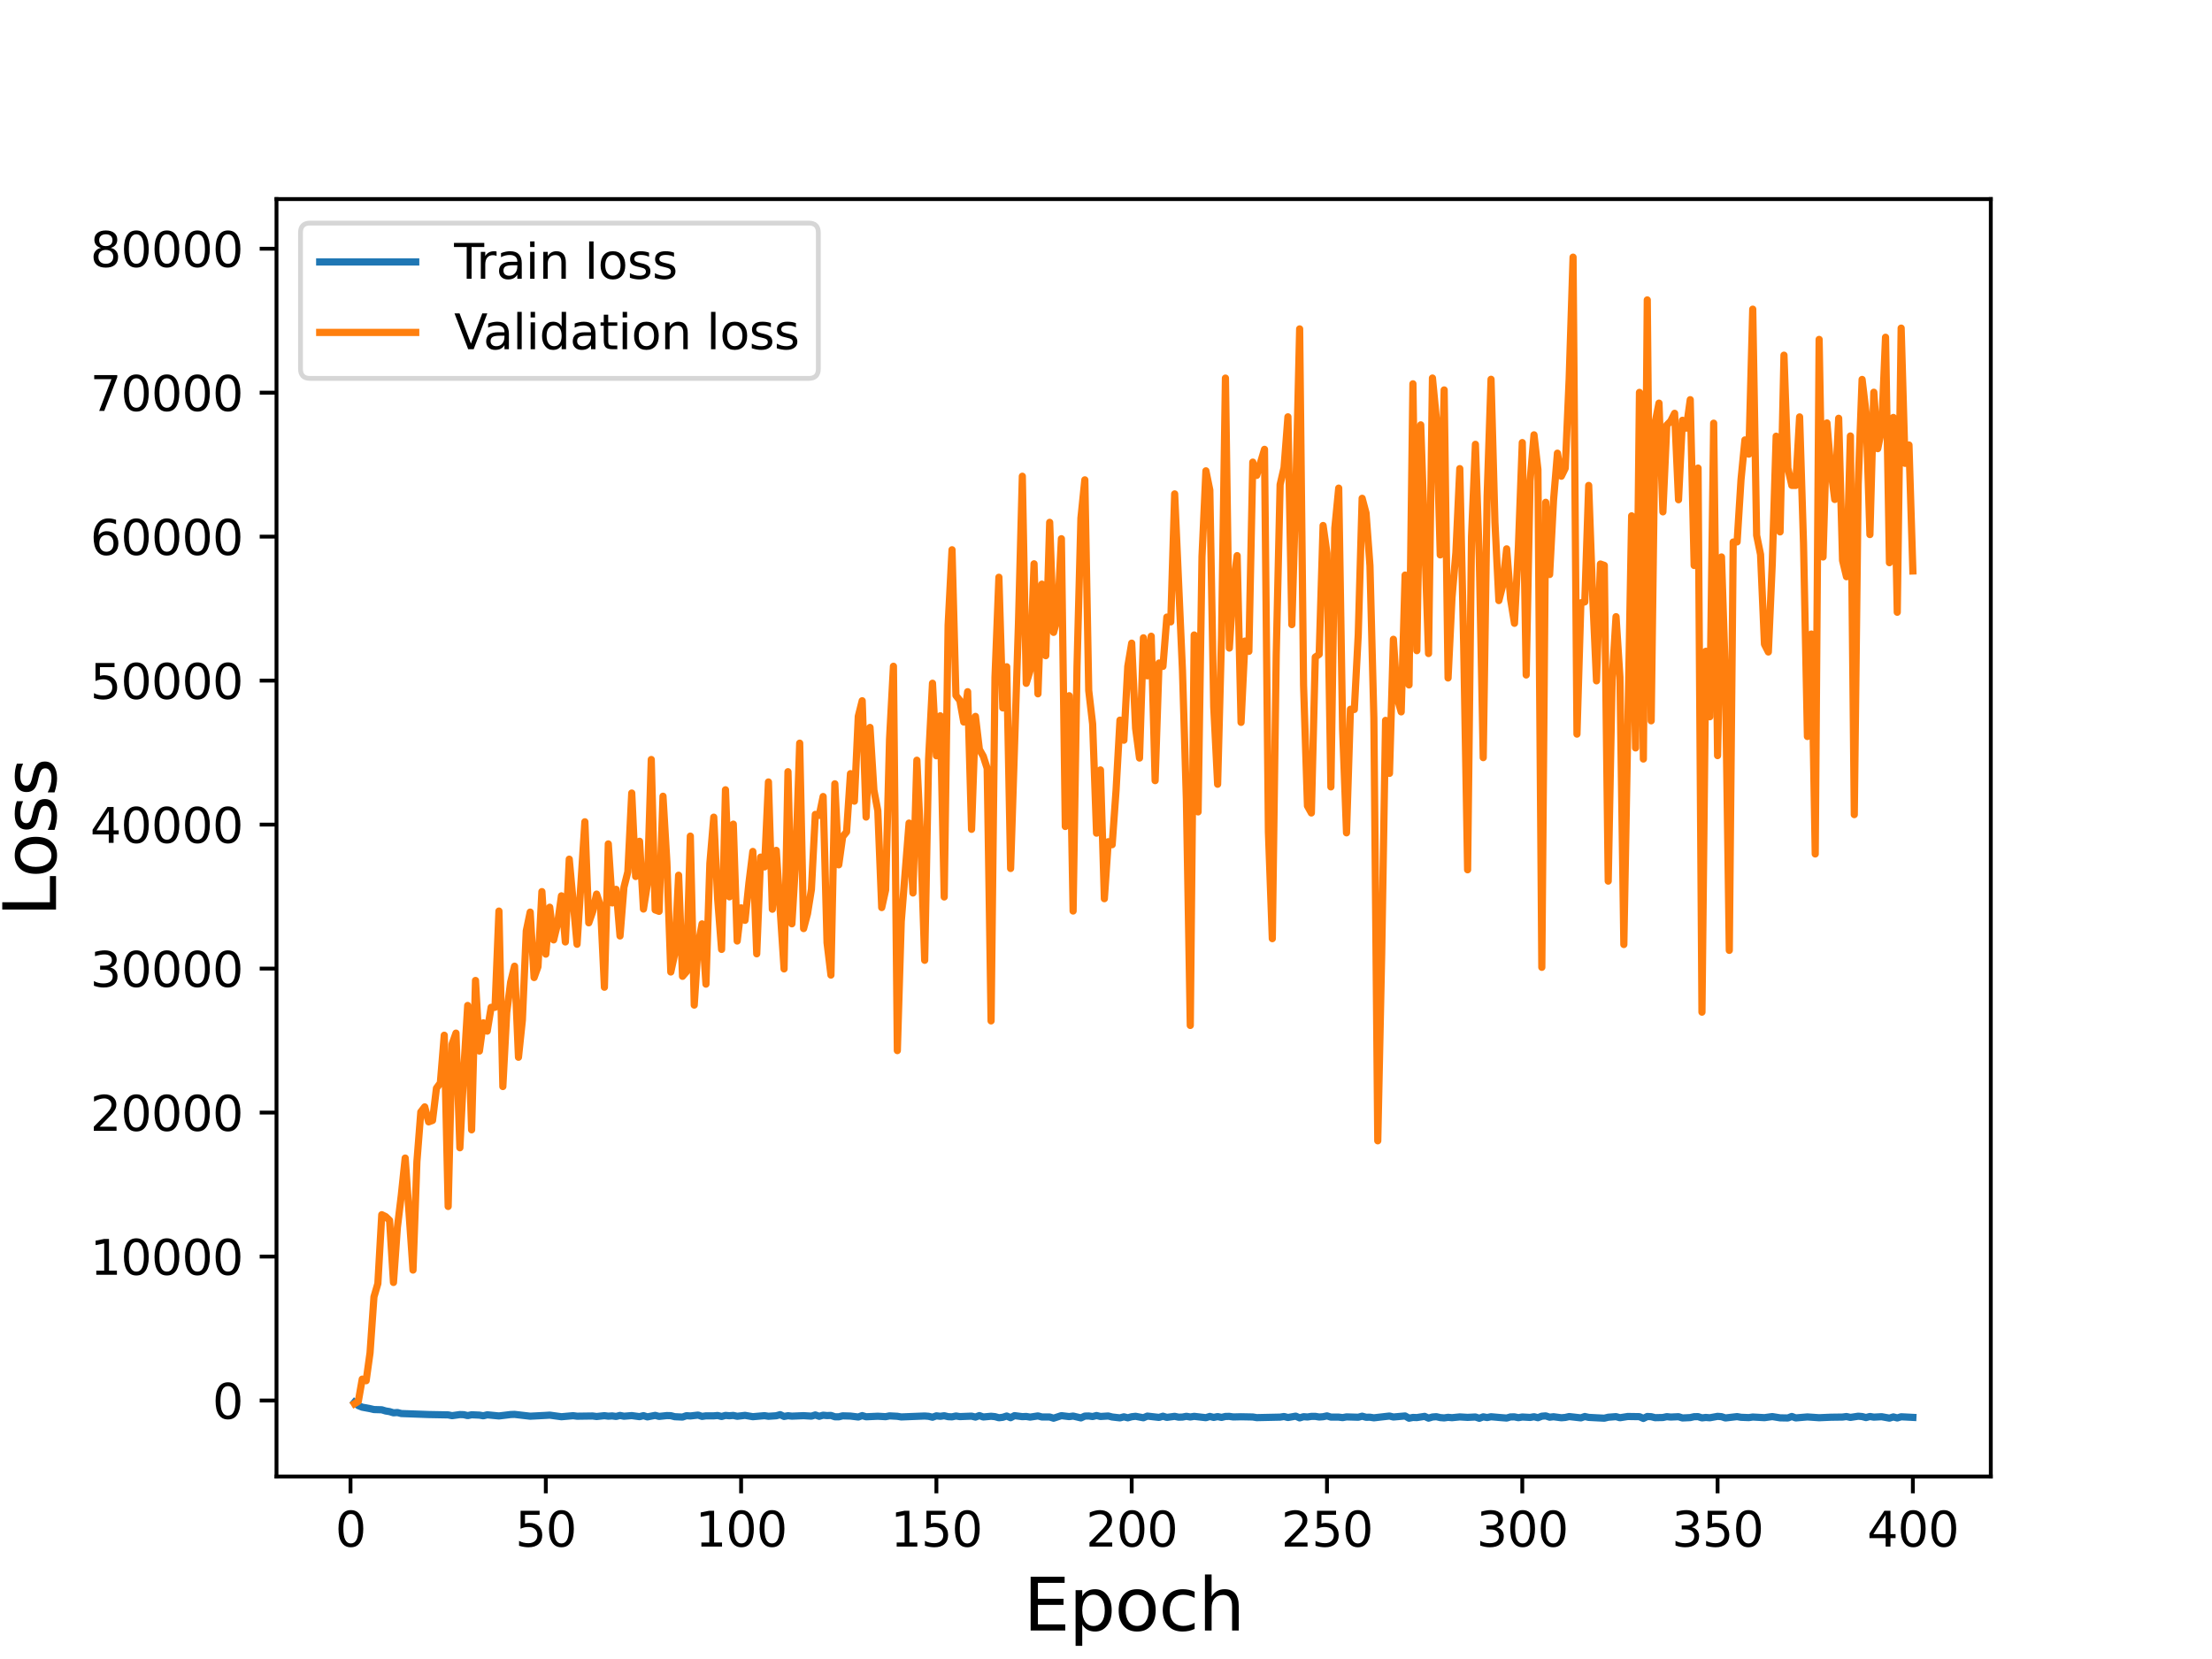 <?xml version="1.0" encoding="utf-8" standalone="no"?>
<!DOCTYPE svg PUBLIC "-//W3C//DTD SVG 1.1//EN"
  "http://www.w3.org/Graphics/SVG/1.1/DTD/svg11.dtd">
<svg height="345.6pt" version="1.1" viewBox="0 0 460.8 345.6" width="460.8pt" xmlns="http://www.w3.org/2000/svg" xmlns:xlink="http://www.w3.org/1999/xlink">
 <defs>
  <style type="text/css">*{stroke-linecap:butt;stroke-linejoin:round;}</style>
 </defs>
 <g id="figure_1">
  <g id="patch_1">
   <path d="M 0 345.6 
L 460.8 345.6 
L 460.8 0 
L 0 0 
z
" style="fill:#ffffff;"/>
  </g>
  <g id="axes_1">
   <g id="patch_2">
    <path d="M 57.6 307.584 
L 414.72 307.584 
L 414.72 41.472 
L 57.6 41.472 
z
" style="fill:#ffffff;"/>
   </g>
   <g id="matplotlib.axis_1">
    <g id="xtick_1">
     <g id="line2d_1">
      <defs>
       <path d="M 0 0 
L 0 3.5 
" id="m6255271416" style="stroke:#000000;stroke-width:0.8;"/>
      </defs>
      <g>
       <use style="stroke:#000000;stroke-width:0.8;" x="73.019" xlink:href="#m6255271416" y="307.584"/>
      </g>
     </g>
     <g id="text_1">
      <!-- 0 -->
      <g transform="translate(69.838 322.182)scale(0.1 -0.1)">
       <defs>
        <path d="M 2034 4250 
Q 1547 4250 1301 3770 
Q 1056 3291 1056 2328 
Q 1056 1369 1301 889 
Q 1547 409 2034 409 
Q 2525 409 2770 889 
Q 3016 1369 3016 2328 
Q 3016 3291 2770 3770 
Q 2525 4250 2034 4250 
z
M 2034 4750 
Q 2819 4750 3233 4129 
Q 3647 3509 3647 2328 
Q 3647 1150 3233 529 
Q 2819 -91 2034 -91 
Q 1250 -91 836 529 
Q 422 1150 422 2328 
Q 422 3509 836 4129 
Q 1250 4750 2034 4750 
z
" id="DejaVuSans-30" transform="scale(0.016)"/>
       </defs>
       <use xlink:href="#DejaVuSans-30"/>
      </g>
     </g>
    </g>
    <g id="xtick_2">
     <g id="line2d_2">
      <g>
       <use style="stroke:#000000;stroke-width:0.8;" x="113.703" xlink:href="#m6255271416" y="307.584"/>
      </g>
     </g>
     <g id="text_2">
      <!-- 50 -->
      <g transform="translate(107.34 322.182)scale(0.1 -0.1)">
       <defs>
        <path d="M 691 4666 
L 3169 4666 
L 3169 4134 
L 1269 4134 
L 1269 2991 
Q 1406 3038 1543 3061 
Q 1681 3084 1819 3084 
Q 2600 3084 3056 2656 
Q 3513 2228 3513 1497 
Q 3513 744 3044 326 
Q 2575 -91 1722 -91 
Q 1428 -91 1123 -41 
Q 819 9 494 109 
L 494 744 
Q 775 591 1075 516 
Q 1375 441 1709 441 
Q 2250 441 2565 725 
Q 2881 1009 2881 1497 
Q 2881 1984 2565 2268 
Q 2250 2553 1709 2553 
Q 1456 2553 1204 2497 
Q 953 2441 691 2322 
L 691 4666 
z
" id="DejaVuSans-35" transform="scale(0.016)"/>
       </defs>
       <use xlink:href="#DejaVuSans-35"/>
       <use x="63.623" xlink:href="#DejaVuSans-30"/>
      </g>
     </g>
    </g>
    <g id="xtick_3">
     <g id="line2d_3">
      <g>
       <use style="stroke:#000000;stroke-width:0.8;" x="154.386" xlink:href="#m6255271416" y="307.584"/>
      </g>
     </g>
     <g id="text_3">
      <!-- 100 -->
      <g transform="translate(144.842 322.182)scale(0.1 -0.1)">
       <defs>
        <path d="M 794 531 
L 1825 531 
L 1825 4091 
L 703 3866 
L 703 4441 
L 1819 4666 
L 2450 4666 
L 2450 531 
L 3481 531 
L 3481 0 
L 794 0 
L 794 531 
z
" id="DejaVuSans-31" transform="scale(0.016)"/>
       </defs>
       <use xlink:href="#DejaVuSans-31"/>
       <use x="63.623" xlink:href="#DejaVuSans-30"/>
       <use x="127.246" xlink:href="#DejaVuSans-30"/>
      </g>
     </g>
    </g>
    <g id="xtick_4">
     <g id="line2d_4">
      <g>
       <use style="stroke:#000000;stroke-width:0.8;" x="195.07" xlink:href="#m6255271416" y="307.584"/>
      </g>
     </g>
     <g id="text_4">
      <!-- 150 -->
      <g transform="translate(185.526 322.182)scale(0.1 -0.1)">
       <use xlink:href="#DejaVuSans-31"/>
       <use x="63.623" xlink:href="#DejaVuSans-35"/>
       <use x="127.246" xlink:href="#DejaVuSans-30"/>
      </g>
     </g>
    </g>
    <g id="xtick_5">
     <g id="line2d_5">
      <g>
       <use style="stroke:#000000;stroke-width:0.8;" x="235.753" xlink:href="#m6255271416" y="307.584"/>
      </g>
     </g>
     <g id="text_5">
      <!-- 200 -->
      <g transform="translate(226.209 322.182)scale(0.1 -0.1)">
       <defs>
        <path d="M 1228 531 
L 3431 531 
L 3431 0 
L 469 0 
L 469 531 
Q 828 903 1448 1529 
Q 2069 2156 2228 2338 
Q 2531 2678 2651 2914 
Q 2772 3150 2772 3378 
Q 2772 3750 2511 3984 
Q 2250 4219 1831 4219 
Q 1534 4219 1204 4116 
Q 875 4013 500 3803 
L 500 4441 
Q 881 4594 1212 4672 
Q 1544 4750 1819 4750 
Q 2544 4750 2975 4387 
Q 3406 4025 3406 3419 
Q 3406 3131 3298 2873 
Q 3191 2616 2906 2266 
Q 2828 2175 2409 1742 
Q 1991 1309 1228 531 
z
" id="DejaVuSans-32" transform="scale(0.016)"/>
       </defs>
       <use xlink:href="#DejaVuSans-32"/>
       <use x="63.623" xlink:href="#DejaVuSans-30"/>
       <use x="127.246" xlink:href="#DejaVuSans-30"/>
      </g>
     </g>
    </g>
    <g id="xtick_6">
     <g id="line2d_6">
      <g>
       <use style="stroke:#000000;stroke-width:0.8;" x="276.437" xlink:href="#m6255271416" y="307.584"/>
      </g>
     </g>
     <g id="text_6">
      <!-- 250 -->
      <g transform="translate(266.893 322.182)scale(0.1 -0.1)">
       <use xlink:href="#DejaVuSans-32"/>
       <use x="63.623" xlink:href="#DejaVuSans-35"/>
       <use x="127.246" xlink:href="#DejaVuSans-30"/>
      </g>
     </g>
    </g>
    <g id="xtick_7">
     <g id="line2d_7">
      <g>
       <use style="stroke:#000000;stroke-width:0.8;" x="317.12" xlink:href="#m6255271416" y="307.584"/>
      </g>
     </g>
     <g id="text_7">
      <!-- 300 -->
      <g transform="translate(307.576 322.182)scale(0.1 -0.1)">
       <defs>
        <path d="M 2597 2516 
Q 3050 2419 3304 2112 
Q 3559 1806 3559 1356 
Q 3559 666 3084 287 
Q 2609 -91 1734 -91 
Q 1441 -91 1130 -33 
Q 819 25 488 141 
L 488 750 
Q 750 597 1062 519 
Q 1375 441 1716 441 
Q 2309 441 2620 675 
Q 2931 909 2931 1356 
Q 2931 1769 2642 2001 
Q 2353 2234 1838 2234 
L 1294 2234 
L 1294 2753 
L 1863 2753 
Q 2328 2753 2575 2939 
Q 2822 3125 2822 3475 
Q 2822 3834 2567 4026 
Q 2313 4219 1838 4219 
Q 1578 4219 1281 4162 
Q 984 4106 628 3988 
L 628 4550 
Q 988 4650 1302 4700 
Q 1616 4750 1894 4750 
Q 2613 4750 3031 4423 
Q 3450 4097 3450 3541 
Q 3450 3153 3228 2886 
Q 3006 2619 2597 2516 
z
" id="DejaVuSans-33" transform="scale(0.016)"/>
       </defs>
       <use xlink:href="#DejaVuSans-33"/>
       <use x="63.623" xlink:href="#DejaVuSans-30"/>
       <use x="127.246" xlink:href="#DejaVuSans-30"/>
      </g>
     </g>
    </g>
    <g id="xtick_8">
     <g id="line2d_8">
      <g>
       <use style="stroke:#000000;stroke-width:0.8;" x="357.804" xlink:href="#m6255271416" y="307.584"/>
      </g>
     </g>
     <g id="text_8">
      <!-- 350 -->
      <g transform="translate(348.26 322.182)scale(0.1 -0.1)">
       <use xlink:href="#DejaVuSans-33"/>
       <use x="63.623" xlink:href="#DejaVuSans-35"/>
       <use x="127.246" xlink:href="#DejaVuSans-30"/>
      </g>
     </g>
    </g>
    <g id="xtick_9">
     <g id="line2d_9">
      <g>
       <use style="stroke:#000000;stroke-width:0.8;" x="398.487" xlink:href="#m6255271416" y="307.584"/>
      </g>
     </g>
     <g id="text_9">
      <!-- 400 -->
      <g transform="translate(388.944 322.182)scale(0.1 -0.1)">
       <defs>
        <path d="M 2419 4116 
L 825 1625 
L 2419 1625 
L 2419 4116 
z
M 2253 4666 
L 3047 4666 
L 3047 1625 
L 3713 1625 
L 3713 1100 
L 3047 1100 
L 3047 0 
L 2419 0 
L 2419 1100 
L 313 1100 
L 313 1709 
L 2253 4666 
z
" id="DejaVuSans-34" transform="scale(0.016)"/>
       </defs>
       <use xlink:href="#DejaVuSans-34"/>
       <use x="63.623" xlink:href="#DejaVuSans-30"/>
       <use x="127.246" xlink:href="#DejaVuSans-30"/>
      </g>
     </g>
    </g>
    <g id="text_10">
     <!-- Epoch -->
     <g transform="translate(213.194 339.66)scale(0.15 -0.15)">
      <defs>
       <path d="M 628 4666 
L 3578 4666 
L 3578 4134 
L 1259 4134 
L 1259 2753 
L 3481 2753 
L 3481 2222 
L 1259 2222 
L 1259 531 
L 3634 531 
L 3634 0 
L 628 0 
L 628 4666 
z
" id="DejaVuSans-45" transform="scale(0.016)"/>
       <path d="M 1159 525 
L 1159 -1331 
L 581 -1331 
L 581 3500 
L 1159 3500 
L 1159 2969 
Q 1341 3281 1617 3432 
Q 1894 3584 2278 3584 
Q 2916 3584 3314 3078 
Q 3713 2572 3713 1747 
Q 3713 922 3314 415 
Q 2916 -91 2278 -91 
Q 1894 -91 1617 61 
Q 1341 213 1159 525 
z
M 3116 1747 
Q 3116 2381 2855 2742 
Q 2594 3103 2138 3103 
Q 1681 3103 1420 2742 
Q 1159 2381 1159 1747 
Q 1159 1113 1420 752 
Q 1681 391 2138 391 
Q 2594 391 2855 752 
Q 3116 1113 3116 1747 
z
" id="DejaVuSans-70" transform="scale(0.016)"/>
       <path d="M 1959 3097 
Q 1497 3097 1228 2736 
Q 959 2375 959 1747 
Q 959 1119 1226 758 
Q 1494 397 1959 397 
Q 2419 397 2687 759 
Q 2956 1122 2956 1747 
Q 2956 2369 2687 2733 
Q 2419 3097 1959 3097 
z
M 1959 3584 
Q 2709 3584 3137 3096 
Q 3566 2609 3566 1747 
Q 3566 888 3137 398 
Q 2709 -91 1959 -91 
Q 1206 -91 779 398 
Q 353 888 353 1747 
Q 353 2609 779 3096 
Q 1206 3584 1959 3584 
z
" id="DejaVuSans-6f" transform="scale(0.016)"/>
       <path d="M 3122 3366 
L 3122 2828 
Q 2878 2963 2633 3030 
Q 2388 3097 2138 3097 
Q 1578 3097 1268 2742 
Q 959 2388 959 1747 
Q 959 1106 1268 751 
Q 1578 397 2138 397 
Q 2388 397 2633 464 
Q 2878 531 3122 666 
L 3122 134 
Q 2881 22 2623 -34 
Q 2366 -91 2075 -91 
Q 1284 -91 818 406 
Q 353 903 353 1747 
Q 353 2603 823 3093 
Q 1294 3584 2113 3584 
Q 2378 3584 2631 3529 
Q 2884 3475 3122 3366 
z
" id="DejaVuSans-63" transform="scale(0.016)"/>
       <path d="M 3513 2113 
L 3513 0 
L 2938 0 
L 2938 2094 
Q 2938 2591 2744 2837 
Q 2550 3084 2163 3084 
Q 1697 3084 1428 2787 
Q 1159 2491 1159 1978 
L 1159 0 
L 581 0 
L 581 4863 
L 1159 4863 
L 1159 2956 
Q 1366 3272 1645 3428 
Q 1925 3584 2291 3584 
Q 2894 3584 3203 3211 
Q 3513 2838 3513 2113 
z
" id="DejaVuSans-68" transform="scale(0.016)"/>
      </defs>
      <use xlink:href="#DejaVuSans-45"/>
      <use x="63.184" xlink:href="#DejaVuSans-70"/>
      <use x="126.66" xlink:href="#DejaVuSans-6f"/>
      <use x="187.842" xlink:href="#DejaVuSans-63"/>
      <use x="242.822" xlink:href="#DejaVuSans-68"/>
     </g>
    </g>
   </g>
   <g id="matplotlib.axis_2">
    <g id="ytick_1">
     <g id="line2d_10">
      <defs>
       <path d="M 0 0 
L -3.5 0 
" id="m8b25d1e9ca" style="stroke:#000000;stroke-width:0.8;"/>
      </defs>
      <g>
       <use style="stroke:#000000;stroke-width:0.8;" x="57.6" xlink:href="#m8b25d1e9ca" y="291.755"/>
      </g>
     </g>
     <g id="text_11">
      <!-- 0 -->
      <g transform="translate(44.237 295.555)scale(0.1 -0.1)">
       <use xlink:href="#DejaVuSans-30"/>
      </g>
     </g>
    </g>
    <g id="ytick_2">
     <g id="line2d_11">
      <g>
       <use style="stroke:#000000;stroke-width:0.8;" x="57.6" xlink:href="#m8b25d1e9ca" y="261.762"/>
      </g>
     </g>
     <g id="text_12">
      <!-- 10000 -->
      <g transform="translate(18.788 265.561)scale(0.1 -0.1)">
       <use xlink:href="#DejaVuSans-31"/>
       <use x="63.623" xlink:href="#DejaVuSans-30"/>
       <use x="127.246" xlink:href="#DejaVuSans-30"/>
       <use x="190.869" xlink:href="#DejaVuSans-30"/>
       <use x="254.492" xlink:href="#DejaVuSans-30"/>
      </g>
     </g>
    </g>
    <g id="ytick_3">
     <g id="line2d_12">
      <g>
       <use style="stroke:#000000;stroke-width:0.8;" x="57.6" xlink:href="#m8b25d1e9ca" y="231.769"/>
      </g>
     </g>
     <g id="text_13">
      <!-- 20000 -->
      <g transform="translate(18.788 235.568)scale(0.1 -0.1)">
       <use xlink:href="#DejaVuSans-32"/>
       <use x="63.623" xlink:href="#DejaVuSans-30"/>
       <use x="127.246" xlink:href="#DejaVuSans-30"/>
       <use x="190.869" xlink:href="#DejaVuSans-30"/>
       <use x="254.492" xlink:href="#DejaVuSans-30"/>
      </g>
     </g>
    </g>
    <g id="ytick_4">
     <g id="line2d_13">
      <g>
       <use style="stroke:#000000;stroke-width:0.8;" x="57.6" xlink:href="#m8b25d1e9ca" y="201.775"/>
      </g>
     </g>
     <g id="text_14">
      <!-- 30000 -->
      <g transform="translate(18.788 205.574)scale(0.1 -0.1)">
       <use xlink:href="#DejaVuSans-33"/>
       <use x="63.623" xlink:href="#DejaVuSans-30"/>
       <use x="127.246" xlink:href="#DejaVuSans-30"/>
       <use x="190.869" xlink:href="#DejaVuSans-30"/>
       <use x="254.492" xlink:href="#DejaVuSans-30"/>
      </g>
     </g>
    </g>
    <g id="ytick_5">
     <g id="line2d_14">
      <g>
       <use style="stroke:#000000;stroke-width:0.8;" x="57.6" xlink:href="#m8b25d1e9ca" y="171.782"/>
      </g>
     </g>
     <g id="text_15">
      <!-- 40000 -->
      <g transform="translate(18.788 175.581)scale(0.1 -0.1)">
       <use xlink:href="#DejaVuSans-34"/>
       <use x="63.623" xlink:href="#DejaVuSans-30"/>
       <use x="127.246" xlink:href="#DejaVuSans-30"/>
       <use x="190.869" xlink:href="#DejaVuSans-30"/>
       <use x="254.492" xlink:href="#DejaVuSans-30"/>
      </g>
     </g>
    </g>
    <g id="ytick_6">
     <g id="line2d_15">
      <g>
       <use style="stroke:#000000;stroke-width:0.8;" x="57.6" xlink:href="#m8b25d1e9ca" y="141.788"/>
      </g>
     </g>
     <g id="text_16">
      <!-- 50000 -->
      <g transform="translate(18.788 145.588)scale(0.1 -0.1)">
       <use xlink:href="#DejaVuSans-35"/>
       <use x="63.623" xlink:href="#DejaVuSans-30"/>
       <use x="127.246" xlink:href="#DejaVuSans-30"/>
       <use x="190.869" xlink:href="#DejaVuSans-30"/>
       <use x="254.492" xlink:href="#DejaVuSans-30"/>
      </g>
     </g>
    </g>
    <g id="ytick_7">
     <g id="line2d_16">
      <g>
       <use style="stroke:#000000;stroke-width:0.8;" x="57.6" xlink:href="#m8b25d1e9ca" y="111.795"/>
      </g>
     </g>
     <g id="text_17">
      <!-- 60000 -->
      <g transform="translate(18.788 115.594)scale(0.1 -0.1)">
       <defs>
        <path d="M 2113 2584 
Q 1688 2584 1439 2293 
Q 1191 2003 1191 1497 
Q 1191 994 1439 701 
Q 1688 409 2113 409 
Q 2538 409 2786 701 
Q 3034 994 3034 1497 
Q 3034 2003 2786 2293 
Q 2538 2584 2113 2584 
z
M 3366 4563 
L 3366 3988 
Q 3128 4100 2886 4159 
Q 2644 4219 2406 4219 
Q 1781 4219 1451 3797 
Q 1122 3375 1075 2522 
Q 1259 2794 1537 2939 
Q 1816 3084 2150 3084 
Q 2853 3084 3261 2657 
Q 3669 2231 3669 1497 
Q 3669 778 3244 343 
Q 2819 -91 2113 -91 
Q 1303 -91 875 529 
Q 447 1150 447 2328 
Q 447 3434 972 4092 
Q 1497 4750 2381 4750 
Q 2619 4750 2861 4703 
Q 3103 4656 3366 4563 
z
" id="DejaVuSans-36" transform="scale(0.016)"/>
       </defs>
       <use xlink:href="#DejaVuSans-36"/>
       <use x="63.623" xlink:href="#DejaVuSans-30"/>
       <use x="127.246" xlink:href="#DejaVuSans-30"/>
       <use x="190.869" xlink:href="#DejaVuSans-30"/>
       <use x="254.492" xlink:href="#DejaVuSans-30"/>
      </g>
     </g>
    </g>
    <g id="ytick_8">
     <g id="line2d_17">
      <g>
       <use style="stroke:#000000;stroke-width:0.8;" x="57.6" xlink:href="#m8b25d1e9ca" y="81.802"/>
      </g>
     </g>
     <g id="text_18">
      <!-- 70000 -->
      <g transform="translate(18.788 85.601)scale(0.1 -0.1)">
       <defs>
        <path d="M 525 4666 
L 3525 4666 
L 3525 4397 
L 1831 0 
L 1172 0 
L 2766 4134 
L 525 4134 
L 525 4666 
z
" id="DejaVuSans-37" transform="scale(0.016)"/>
       </defs>
       <use xlink:href="#DejaVuSans-37"/>
       <use x="63.623" xlink:href="#DejaVuSans-30"/>
       <use x="127.246" xlink:href="#DejaVuSans-30"/>
       <use x="190.869" xlink:href="#DejaVuSans-30"/>
       <use x="254.492" xlink:href="#DejaVuSans-30"/>
      </g>
     </g>
    </g>
    <g id="ytick_9">
     <g id="line2d_18">
      <g>
       <use style="stroke:#000000;stroke-width:0.8;" x="57.6" xlink:href="#m8b25d1e9ca" y="51.808"/>
      </g>
     </g>
     <g id="text_19">
      <!-- 80000 -->
      <g transform="translate(18.788 55.607)scale(0.1 -0.1)">
       <defs>
        <path d="M 2034 2216 
Q 1584 2216 1326 1975 
Q 1069 1734 1069 1313 
Q 1069 891 1326 650 
Q 1584 409 2034 409 
Q 2484 409 2743 651 
Q 3003 894 3003 1313 
Q 3003 1734 2745 1975 
Q 2488 2216 2034 2216 
z
M 1403 2484 
Q 997 2584 770 2862 
Q 544 3141 544 3541 
Q 544 4100 942 4425 
Q 1341 4750 2034 4750 
Q 2731 4750 3128 4425 
Q 3525 4100 3525 3541 
Q 3525 3141 3298 2862 
Q 3072 2584 2669 2484 
Q 3125 2378 3379 2068 
Q 3634 1759 3634 1313 
Q 3634 634 3220 271 
Q 2806 -91 2034 -91 
Q 1263 -91 848 271 
Q 434 634 434 1313 
Q 434 1759 690 2068 
Q 947 2378 1403 2484 
z
M 1172 3481 
Q 1172 3119 1398 2916 
Q 1625 2713 2034 2713 
Q 2441 2713 2670 2916 
Q 2900 3119 2900 3481 
Q 2900 3844 2670 4047 
Q 2441 4250 2034 4250 
Q 1625 4250 1398 4047 
Q 1172 3844 1172 3481 
z
" id="DejaVuSans-38" transform="scale(0.016)"/>
       </defs>
       <use xlink:href="#DejaVuSans-38"/>
       <use x="63.623" xlink:href="#DejaVuSans-30"/>
       <use x="127.246" xlink:href="#DejaVuSans-30"/>
       <use x="190.869" xlink:href="#DejaVuSans-30"/>
       <use x="254.492" xlink:href="#DejaVuSans-30"/>
      </g>
     </g>
    </g>
    <g id="text_20">
     <!-- Loss -->
     <g transform="translate(11.668 190.979)rotate(-90)scale(0.15 -0.15)">
      <defs>
       <path d="M 628 4666 
L 1259 4666 
L 1259 531 
L 3531 531 
L 3531 0 
L 628 0 
L 628 4666 
z
" id="DejaVuSans-4c" transform="scale(0.016)"/>
       <path d="M 2834 3397 
L 2834 2853 
Q 2591 2978 2328 3040 
Q 2066 3103 1784 3103 
Q 1356 3103 1142 2972 
Q 928 2841 928 2578 
Q 928 2378 1081 2264 
Q 1234 2150 1697 2047 
L 1894 2003 
Q 2506 1872 2764 1633 
Q 3022 1394 3022 966 
Q 3022 478 2636 193 
Q 2250 -91 1575 -91 
Q 1294 -91 989 -36 
Q 684 19 347 128 
L 347 722 
Q 666 556 975 473 
Q 1284 391 1588 391 
Q 1994 391 2212 530 
Q 2431 669 2431 922 
Q 2431 1156 2273 1281 
Q 2116 1406 1581 1522 
L 1381 1569 
Q 847 1681 609 1914 
Q 372 2147 372 2553 
Q 372 3047 722 3315 
Q 1072 3584 1716 3584 
Q 2034 3584 2315 3537 
Q 2597 3491 2834 3397 
z
" id="DejaVuSans-73" transform="scale(0.016)"/>
      </defs>
      <use xlink:href="#DejaVuSans-4c"/>
      <use x="53.963" xlink:href="#DejaVuSans-6f"/>
      <use x="115.145" xlink:href="#DejaVuSans-73"/>
      <use x="167.244" xlink:href="#DejaVuSans-73"/>
     </g>
    </g>
   </g>
   <g id="line2d_19">
    <path clip-path="url(#p300bf07a71)" d="M 73.833 292.138 
L 74.646 292.812 
L 75.46 293.142 
L 77.087 293.445 
L 77.901 293.635 
L 79.528 293.682 
L 80.342 293.931 
L 81.156 294.062 
L 81.969 294.315 
L 82.783 294.254 
L 83.597 294.465 
L 89.292 294.672 
L 93.361 294.747 
L 94.174 294.909 
L 95.802 294.68 
L 96.616 294.704 
L 97.429 294.897 
L 98.243 294.724 
L 99.87 294.794 
L 100.684 294.934 
L 101.498 294.73 
L 103.939 294.968 
L 106.38 294.673 
L 107.193 294.643 
L 110.448 295.02 
L 113.703 294.85 
L 114.516 294.798 
L 116.957 295.131 
L 119.398 294.914 
L 120.212 295.022 
L 123.467 294.976 
L 124.28 295.087 
L 125.908 294.913 
L 126.721 295.016 
L 127.535 294.96 
L 128.349 295.074 
L 129.162 294.86 
L 129.976 295.029 
L 131.603 294.894 
L 133.231 295.117 
L 134.044 294.904 
L 134.858 295.164 
L 136.485 294.849 
L 137.299 295.066 
L 138.926 294.89 
L 139.74 294.91 
L 140.554 295.126 
L 142.181 295.199 
L 142.995 294.914 
L 143.808 294.972 
L 145.436 294.787 
L 146.249 295.064 
L 147.063 294.946 
L 148.69 294.947 
L 149.504 294.873 
L 150.318 295.08 
L 151.131 294.855 
L 151.945 294.928 
L 152.759 294.86 
L 153.572 295.04 
L 155.2 294.847 
L 156.827 295.123 
L 159.268 294.91 
L 160.082 295.037 
L 161.709 294.927 
L 162.523 294.699 
L 163.336 295.075 
L 164.15 294.92 
L 164.964 295.012 
L 167.405 294.909 
L 169.032 295.01 
L 169.846 294.762 
L 170.66 295.047 
L 171.473 294.813 
L 172.287 294.893 
L 173.101 294.858 
L 173.914 295.142 
L 174.728 295.148 
L 175.542 294.946 
L 177.169 294.992 
L 178.796 295.191 
L 179.61 294.9 
L 180.424 295.14 
L 182.865 295.027 
L 184.492 295.12 
L 185.306 294.954 
L 186.933 295.039 
L 187.747 295.174 
L 192.629 294.98 
L 193.442 295.041 
L 194.256 295.236 
L 195.07 294.943 
L 195.883 295.047 
L 196.697 294.923 
L 197.511 295.119 
L 198.324 295.156 
L 199.138 294.977 
L 199.952 295.106 
L 202.393 295.006 
L 203.206 295.207 
L 204.02 294.896 
L 204.834 295.185 
L 206.461 295.034 
L 207.275 295.114 
L 208.088 295.345 
L 208.902 295.246 
L 209.716 294.981 
L 210.529 295.333 
L 211.343 294.905 
L 212.97 295.116 
L 213.784 295.076 
L 214.598 295.213 
L 216.225 294.961 
L 217.039 295.181 
L 218.666 295.185 
L 219.48 295.439 
L 221.107 294.906 
L 222.734 295.106 
L 223.548 294.991 
L 225.175 295.377 
L 225.989 294.997 
L 226.803 294.977 
L 227.616 295.094 
L 228.43 294.883 
L 229.244 295.08 
L 230.871 294.977 
L 231.685 295.187 
L 233.312 295.37 
L 234.126 295.148 
L 234.939 295.356 
L 235.753 295.133 
L 236.567 295.043 
L 238.194 295.348 
L 239.008 295 
L 241.449 295.275 
L 242.263 295.024 
L 243.076 295.269 
L 244.704 295.05 
L 245.517 295.225 
L 246.331 295.202 
L 247.145 295.043 
L 247.958 295.188 
L 248.772 295.053 
L 251.213 295.33 
L 252.027 295.069 
L 252.84 295.273 
L 253.654 295.099 
L 254.468 295.275 
L 255.281 295.075 
L 256.095 295.06 
L 256.909 295.178 
L 258.536 295.138 
L 260.977 295.184 
L 261.791 295.319 
L 266.673 295.214 
L 267.486 295.085 
L 268.3 295.294 
L 269.927 295.012 
L 270.741 295.372 
L 271.555 295.122 
L 272.368 295.187 
L 273.182 295.063 
L 273.996 295.055 
L 274.809 295.191 
L 275.623 295.131 
L 276.437 294.953 
L 277.25 295.21 
L 278.878 295.21 
L 279.691 295.315 
L 280.505 295.163 
L 282.946 295.239 
L 283.76 295.02 
L 284.573 295.243 
L 285.387 295.232 
L 286.201 295.359 
L 289.455 294.987 
L 290.269 295.189 
L 292.71 294.972 
L 293.524 295.438 
L 294.337 295.279 
L 295.151 295.309 
L 296.778 295.056 
L 297.592 295.429 
L 298.406 295.184 
L 299.219 295.124 
L 300.033 295.312 
L 300.847 295.377 
L 301.66 295.256 
L 302.474 295.332 
L 304.101 295.169 
L 305.729 295.268 
L 307.356 295.183 
L 308.17 295.459 
L 308.984 295.15 
L 309.797 295.303 
L 310.611 295.133 
L 312.238 295.279 
L 313.866 295.408 
L 314.679 295.167 
L 315.493 295.162 
L 316.307 295.331 
L 317.12 295.186 
L 318.748 295.281 
L 319.561 295.128 
L 320.375 295.337 
L 321.189 295.02 
L 322.002 294.955 
L 322.816 295.23 
L 323.63 295.132 
L 325.257 295.349 
L 326.071 295.281 
L 326.884 295.095 
L 329.325 295.371 
L 330.139 295.086 
L 330.953 295.269 
L 334.207 295.436 
L 335.021 295.237 
L 336.648 295.11 
L 337.462 295.341 
L 339.089 295.082 
L 341.53 295.117 
L 342.344 295.488 
L 343.158 295.082 
L 343.971 295.122 
L 344.785 295.329 
L 346.412 295.295 
L 347.226 295.113 
L 348.04 295.201 
L 349.667 295.123 
L 350.481 295.387 
L 352.108 295.31 
L 352.922 295.122 
L 353.735 295.11 
L 354.549 295.373 
L 355.363 295.28 
L 356.176 295.348 
L 357.804 295.054 
L 358.617 295.117 
L 359.431 295.389 
L 361.872 295.104 
L 362.686 295.249 
L 364.313 295.313 
L 365.127 295.193 
L 367.568 295.326 
L 369.195 295.1 
L 370.822 295.362 
L 372.45 295.391 
L 373.263 295.075 
L 374.077 295.38 
L 376.518 295.173 
L 378.959 295.339 
L 381.4 295.234 
L 383.841 295.2 
L 384.655 295.088 
L 385.469 295.275 
L 387.096 295.026 
L 387.91 295.092 
L 388.723 295.307 
L 389.537 295.079 
L 390.351 295.218 
L 391.978 295.126 
L 393.605 295.425 
L 394.419 295.169 
L 395.233 295.388 
L 396.046 295.14 
L 398.487 295.268 
L 398.487 295.268 
" style="fill:none;stroke:#1f77b4;stroke-linecap:square;stroke-width:1.5;"/>
   </g>
   <g id="line2d_20">
    <path clip-path="url(#p300bf07a71)" d="M 73.833 292.421 
L 74.646 291.92 
L 75.46 287.297 
L 76.274 287.634 
L 77.087 281.808 
L 77.901 270.169 
L 78.715 267.388 
L 79.528 253.044 
L 80.342 253.434 
L 81.156 254.222 
L 81.969 267.162 
L 82.783 255.707 
L 83.597 248.998 
L 84.41 241.242 
L 86.038 264.581 
L 86.851 241.987 
L 87.665 231.634 
L 88.479 230.583 
L 89.292 233.705 
L 90.106 233.408 
L 90.92 226.692 
L 91.733 225.593 
L 92.547 215.659 
L 93.361 251.328 
L 94.174 217.527 
L 94.988 215.22 
L 95.802 239.1 
L 96.616 222.89 
L 97.429 209.454 
L 98.243 235.364 
L 99.057 204.247 
L 99.87 218.955 
L 100.684 213.074 
L 101.498 214.806 
L 102.311 209.843 
L 103.125 209.838 
L 103.939 189.793 
L 104.752 226.346 
L 105.566 210.887 
L 106.38 204.586 
L 107.193 201.276 
L 108.007 220.243 
L 108.821 212.519 
L 109.634 193.916 
L 110.448 190.009 
L 111.262 203.641 
L 112.075 201.37 
L 112.889 185.739 
L 113.703 198.765 
L 114.516 188.988 
L 115.33 195.799 
L 116.144 192.465 
L 116.957 186.618 
L 117.771 196.227 
L 118.585 178.982 
L 120.212 196.705 
L 121.839 171.193 
L 122.653 192.243 
L 123.467 189.91 
L 124.28 186.253 
L 125.094 188.729 
L 125.908 205.66 
L 126.721 175.803 
L 127.535 188.093 
L 128.349 185.267 
L 129.162 194.98 
L 129.976 184.85 
L 130.79 181.619 
L 131.603 165.206 
L 132.417 182.59 
L 133.231 175.255 
L 134.044 189.373 
L 134.858 184.238 
L 135.672 158.221 
L 136.485 189.553 
L 137.299 189.85 
L 138.113 165.868 
L 138.926 179.646 
L 139.74 202.484 
L 140.554 198.737 
L 141.367 182.321 
L 142.181 203.387 
L 142.995 202.433 
L 143.808 174.177 
L 144.622 209.378 
L 145.436 196.786 
L 146.249 192.461 
L 147.063 205.013 
L 147.877 179.878 
L 148.69 170.228 
L 149.504 187.312 
L 150.318 197.78 
L 151.131 164.526 
L 151.945 186.828 
L 152.759 171.682 
L 153.572 196.033 
L 154.386 189.12 
L 155.2 191.721 
L 156.013 183.946 
L 156.827 177.373 
L 157.641 198.701 
L 158.454 178.552 
L 159.268 180.59 
L 160.082 162.895 
L 160.895 189.408 
L 161.709 177.146 
L 163.336 201.842 
L 164.15 160.759 
L 164.964 192.452 
L 165.777 178.876 
L 166.591 154.813 
L 167.405 193.44 
L 168.219 190.343 
L 169.032 185.268 
L 169.846 169.652 
L 170.66 169.859 
L 171.473 165.928 
L 172.287 196.375 
L 173.101 203.128 
L 173.914 163.282 
L 174.728 180.162 
L 175.542 174.313 
L 176.355 173.298 
L 177.169 161.168 
L 177.983 166.899 
L 178.796 149.222 
L 179.61 145.98 
L 180.424 170.208 
L 181.237 151.536 
L 182.051 164.581 
L 182.865 168.902 
L 183.678 189.065 
L 184.492 185.397 
L 185.306 154.02 
L 186.119 138.793 
L 186.933 218.859 
L 187.747 191.988 
L 189.374 171.458 
L 190.188 186.027 
L 191.001 158.368 
L 191.815 175.437 
L 192.629 200.046 
L 193.442 158.106 
L 194.256 142.33 
L 195.07 157.443 
L 195.883 149.113 
L 196.697 186.854 
L 197.511 130.222 
L 198.324 114.525 
L 199.138 144.878 
L 199.952 145.912 
L 200.765 150.409 
L 201.579 144.096 
L 202.393 172.763 
L 203.206 149.237 
L 204.02 156.104 
L 204.834 157.539 
L 205.647 160.072 
L 206.461 212.671 
L 207.275 141.081 
L 208.088 120.253 
L 208.902 147.471 
L 209.716 138.895 
L 210.529 180.921 
L 212.157 130.089 
L 212.97 99.208 
L 213.784 142.351 
L 214.598 139.656 
L 215.411 117.45 
L 216.225 144.54 
L 217.039 121.687 
L 217.852 136.591 
L 218.666 108.812 
L 219.48 131.735 
L 220.293 128.683 
L 221.107 112.225 
L 221.921 172.176 
L 222.734 144.93 
L 223.548 189.783 
L 224.362 138.821 
L 225.175 107.951 
L 225.989 99.961 
L 226.803 143.846 
L 227.616 150.822 
L 228.43 173.565 
L 229.244 160.391 
L 230.057 187.216 
L 230.871 175.341 
L 231.685 175.965 
L 232.498 164.606 
L 233.312 150.015 
L 234.126 154.201 
L 234.939 138.815 
L 235.753 133.979 
L 236.567 151.725 
L 237.381 157.919 
L 238.194 132.867 
L 239.008 140.786 
L 239.822 132.538 
L 240.635 162.623 
L 241.449 138.117 
L 242.263 138.821 
L 243.076 128.552 
L 243.89 129.55 
L 244.704 102.887 
L 246.331 139.704 
L 247.145 166.646 
L 247.958 213.619 
L 248.772 132.278 
L 249.586 169.133 
L 250.399 115.937 
L 251.213 98.084 
L 252.027 102.085 
L 252.84 147.203 
L 253.654 163.373 
L 254.468 132.517 
L 255.281 78.763 
L 256.095 135.009 
L 256.909 122.084 
L 257.722 115.746 
L 258.536 150.488 
L 259.35 133.546 
L 260.163 135.689 
L 260.977 96.267 
L 261.791 99.036 
L 263.418 93.604 
L 264.232 173.327 
L 265.045 195.539 
L 265.859 136.48 
L 266.673 100.956 
L 267.486 97.438 
L 268.3 86.831 
L 269.114 130.12 
L 269.927 103.029 
L 270.741 68.515 
L 271.555 142.769 
L 272.368 167.89 
L 273.182 169.357 
L 273.996 136.887 
L 274.809 136.31 
L 275.623 109.472 
L 276.437 115.252 
L 277.25 163.926 
L 278.064 110.04 
L 278.878 101.684 
L 279.691 151.953 
L 280.505 173.495 
L 281.319 147.752 
L 282.132 147.799 
L 282.946 132.226 
L 283.76 103.806 
L 284.573 106.868 
L 285.387 117.832 
L 286.201 149.593 
L 287.014 237.653 
L 287.828 198.951 
L 288.642 150.065 
L 289.455 161.11 
L 290.269 133.176 
L 291.083 145.479 
L 291.896 148.298 
L 292.71 119.799 
L 293.524 142.688 
L 294.337 79.953 
L 295.151 135.544 
L 295.965 88.507 
L 297.592 136.147 
L 298.406 78.753 
L 299.219 87.184 
L 300.033 115.597 
L 300.847 81.227 
L 301.66 141.238 
L 302.474 124.562 
L 303.288 115.128 
L 304.101 97.621 
L 304.915 134.652 
L 305.729 181.192 
L 306.543 111.809 
L 307.356 92.556 
L 308.17 116.652 
L 308.984 157.829 
L 309.797 103.322 
L 310.611 79.014 
L 311.425 108.813 
L 312.238 125.11 
L 313.052 121.93 
L 313.866 114.332 
L 314.679 124.801 
L 315.493 129.848 
L 316.307 113.964 
L 317.12 92.197 
L 317.934 140.611 
L 318.748 100.164 
L 319.561 90.583 
L 320.375 97.8 
L 321.189 201.512 
L 322.002 104.637 
L 322.816 119.682 
L 323.63 104.222 
L 324.443 94.404 
L 325.257 99.205 
L 326.071 97.538 
L 326.884 78.933 
L 327.698 53.568 
L 328.512 152.928 
L 329.325 125.569 
L 330.139 125.393 
L 330.953 101.124 
L 331.766 123.841 
L 332.58 141.832 
L 333.394 117.494 
L 334.207 117.781 
L 335.021 183.554 
L 335.835 141.737 
L 336.648 128.463 
L 337.462 141.068 
L 338.276 196.76 
L 339.903 107.455 
L 340.717 155.809 
L 341.53 81.741 
L 342.344 158.119 
L 343.158 62.479 
L 343.971 150.159 
L 344.785 88.085 
L 345.599 83.978 
L 346.412 106.631 
L 347.226 88.55 
L 348.04 87.721 
L 348.853 86.1 
L 349.667 104.108 
L 350.481 87.554 
L 351.294 89.193 
L 352.108 83.259 
L 352.922 117.799 
L 353.735 97.506 
L 354.549 210.85 
L 355.363 135.673 
L 356.176 149.317 
L 356.99 88.155 
L 357.804 157.408 
L 358.617 116.022 
L 359.431 140.866 
L 360.245 197.98 
L 361.058 112.911 
L 361.872 112.887 
L 362.686 99.919 
L 363.499 91.646 
L 364.313 94.607 
L 365.127 64.405 
L 365.94 111.513 
L 366.754 115.515 
L 367.568 134.208 
L 368.381 135.819 
L 369.195 117.377 
L 370.009 90.871 
L 370.822 110.806 
L 371.636 73.991 
L 372.45 97.525 
L 373.263 101.114 
L 374.077 101.124 
L 374.891 86.851 
L 375.704 113.197 
L 376.518 153.426 
L 377.332 132.085 
L 378.146 177.896 
L 378.959 70.706 
L 379.773 116.032 
L 380.587 88.105 
L 381.4 97.81 
L 382.214 104.046 
L 383.028 87.135 
L 383.841 116.758 
L 384.655 120.143 
L 385.469 90.823 
L 386.282 169.702 
L 387.096 100.875 
L 387.91 79.049 
L 388.723 85.868 
L 389.537 111.363 
L 390.351 81.709 
L 391.164 93.468 
L 391.978 89.496 
L 392.792 70.253 
L 393.605 117.22 
L 394.419 86.963 
L 395.233 127.543 
L 396.046 68.353 
L 396.86 96.527 
L 397.674 92.7 
L 398.487 118.944 
L 398.487 118.944 
" style="fill:none;stroke:#ff7f0e;stroke-linecap:square;stroke-width:1.5;"/>
   </g>
   <g id="patch_3">
    <path d="M 57.6 307.584 
L 57.6 41.472 
" style="fill:none;stroke:#000000;stroke-linecap:square;stroke-linejoin:miter;stroke-width:0.8;"/>
   </g>
   <g id="patch_4">
    <path d="M 414.72 307.584 
L 414.72 41.472 
" style="fill:none;stroke:#000000;stroke-linecap:square;stroke-linejoin:miter;stroke-width:0.8;"/>
   </g>
   <g id="patch_5">
    <path d="M 57.6 307.584 
L 414.72 307.584 
" style="fill:none;stroke:#000000;stroke-linecap:square;stroke-linejoin:miter;stroke-width:0.8;"/>
   </g>
   <g id="patch_6">
    <path d="M 57.6 41.472 
L 414.72 41.472 
" style="fill:none;stroke:#000000;stroke-linecap:square;stroke-linejoin:miter;stroke-width:0.8;"/>
   </g>
   <g id="legend_1">
    <g id="patch_7">
     <path d="M 64.6 78.828 
L 168.475 78.828 
Q 170.475 78.828 170.475 76.828 
L 170.475 48.472 
Q 170.475 46.472 168.475 46.472 
L 64.6 46.472 
Q 62.6 46.472 62.6 48.472 
L 62.6 76.828 
Q 62.6 78.828 64.6 78.828 
z
" style="fill:#ffffff;opacity:0.8;stroke:#cccccc;stroke-linejoin:miter;"/>
    </g>
    <g id="line2d_21">
     <path d="M 66.6 54.57 
L 86.6 54.57 
" style="fill:none;stroke:#1f77b4;stroke-linecap:square;stroke-width:1.5;"/>
    </g>
    <g id="line2d_22"/>
    <g id="text_21">
     <!-- Train loss -->
     <g transform="translate(94.6 58.07)scale(0.1 -0.1)">
      <defs>
       <path d="M -19 4666 
L 3928 4666 
L 3928 4134 
L 2272 4134 
L 2272 0 
L 1638 0 
L 1638 4134 
L -19 4134 
L -19 4666 
z
" id="DejaVuSans-54" transform="scale(0.016)"/>
       <path d="M 2631 2963 
Q 2534 3019 2420 3045 
Q 2306 3072 2169 3072 
Q 1681 3072 1420 2755 
Q 1159 2438 1159 1844 
L 1159 0 
L 581 0 
L 581 3500 
L 1159 3500 
L 1159 2956 
Q 1341 3275 1631 3429 
Q 1922 3584 2338 3584 
Q 2397 3584 2469 3576 
Q 2541 3569 2628 3553 
L 2631 2963 
z
" id="DejaVuSans-72" transform="scale(0.016)"/>
       <path d="M 2194 1759 
Q 1497 1759 1228 1600 
Q 959 1441 959 1056 
Q 959 750 1161 570 
Q 1363 391 1709 391 
Q 2188 391 2477 730 
Q 2766 1069 2766 1631 
L 2766 1759 
L 2194 1759 
z
M 3341 1997 
L 3341 0 
L 2766 0 
L 2766 531 
Q 2569 213 2275 61 
Q 1981 -91 1556 -91 
Q 1019 -91 701 211 
Q 384 513 384 1019 
Q 384 1609 779 1909 
Q 1175 2209 1959 2209 
L 2766 2209 
L 2766 2266 
Q 2766 2663 2505 2880 
Q 2244 3097 1772 3097 
Q 1472 3097 1187 3025 
Q 903 2953 641 2809 
L 641 3341 
Q 956 3463 1253 3523 
Q 1550 3584 1831 3584 
Q 2591 3584 2966 3190 
Q 3341 2797 3341 1997 
z
" id="DejaVuSans-61" transform="scale(0.016)"/>
       <path d="M 603 3500 
L 1178 3500 
L 1178 0 
L 603 0 
L 603 3500 
z
M 603 4863 
L 1178 4863 
L 1178 4134 
L 603 4134 
L 603 4863 
z
" id="DejaVuSans-69" transform="scale(0.016)"/>
       <path d="M 3513 2113 
L 3513 0 
L 2938 0 
L 2938 2094 
Q 2938 2591 2744 2837 
Q 2550 3084 2163 3084 
Q 1697 3084 1428 2787 
Q 1159 2491 1159 1978 
L 1159 0 
L 581 0 
L 581 3500 
L 1159 3500 
L 1159 2956 
Q 1366 3272 1645 3428 
Q 1925 3584 2291 3584 
Q 2894 3584 3203 3211 
Q 3513 2838 3513 2113 
z
" id="DejaVuSans-6e" transform="scale(0.016)"/>
       <path id="DejaVuSans-20" transform="scale(0.016)"/>
       <path d="M 603 4863 
L 1178 4863 
L 1178 0 
L 603 0 
L 603 4863 
z
" id="DejaVuSans-6c" transform="scale(0.016)"/>
      </defs>
      <use xlink:href="#DejaVuSans-54"/>
      <use x="46.334" xlink:href="#DejaVuSans-72"/>
      <use x="87.447" xlink:href="#DejaVuSans-61"/>
      <use x="148.727" xlink:href="#DejaVuSans-69"/>
      <use x="176.51" xlink:href="#DejaVuSans-6e"/>
      <use x="239.889" xlink:href="#DejaVuSans-20"/>
      <use x="271.676" xlink:href="#DejaVuSans-6c"/>
      <use x="299.459" xlink:href="#DejaVuSans-6f"/>
      <use x="360.641" xlink:href="#DejaVuSans-73"/>
      <use x="412.74" xlink:href="#DejaVuSans-73"/>
     </g>
    </g>
    <g id="line2d_23">
     <path d="M 66.6 69.249 
L 86.6 69.249 
" style="fill:none;stroke:#ff7f0e;stroke-linecap:square;stroke-width:1.5;"/>
    </g>
    <g id="line2d_24"/>
    <g id="text_22">
     <!-- Validation loss -->
     <g transform="translate(94.6 72.749)scale(0.1 -0.1)">
      <defs>
       <path d="M 1831 0 
L 50 4666 
L 709 4666 
L 2188 738 
L 3669 4666 
L 4325 4666 
L 2547 0 
L 1831 0 
z
" id="DejaVuSans-56" transform="scale(0.016)"/>
       <path d="M 2906 2969 
L 2906 4863 
L 3481 4863 
L 3481 0 
L 2906 0 
L 2906 525 
Q 2725 213 2448 61 
Q 2172 -91 1784 -91 
Q 1150 -91 751 415 
Q 353 922 353 1747 
Q 353 2572 751 3078 
Q 1150 3584 1784 3584 
Q 2172 3584 2448 3432 
Q 2725 3281 2906 2969 
z
M 947 1747 
Q 947 1113 1208 752 
Q 1469 391 1925 391 
Q 2381 391 2643 752 
Q 2906 1113 2906 1747 
Q 2906 2381 2643 2742 
Q 2381 3103 1925 3103 
Q 1469 3103 1208 2742 
Q 947 2381 947 1747 
z
" id="DejaVuSans-64" transform="scale(0.016)"/>
       <path d="M 1172 4494 
L 1172 3500 
L 2356 3500 
L 2356 3053 
L 1172 3053 
L 1172 1153 
Q 1172 725 1289 603 
Q 1406 481 1766 481 
L 2356 481 
L 2356 0 
L 1766 0 
Q 1100 0 847 248 
Q 594 497 594 1153 
L 594 3053 
L 172 3053 
L 172 3500 
L 594 3500 
L 594 4494 
L 1172 4494 
z
" id="DejaVuSans-74" transform="scale(0.016)"/>
      </defs>
      <use xlink:href="#DejaVuSans-56"/>
      <use x="60.658" xlink:href="#DejaVuSans-61"/>
      <use x="121.938" xlink:href="#DejaVuSans-6c"/>
      <use x="149.721" xlink:href="#DejaVuSans-69"/>
      <use x="177.504" xlink:href="#DejaVuSans-64"/>
      <use x="240.98" xlink:href="#DejaVuSans-61"/>
      <use x="302.26" xlink:href="#DejaVuSans-74"/>
      <use x="341.469" xlink:href="#DejaVuSans-69"/>
      <use x="369.252" xlink:href="#DejaVuSans-6f"/>
      <use x="430.434" xlink:href="#DejaVuSans-6e"/>
      <use x="493.812" xlink:href="#DejaVuSans-20"/>
      <use x="525.6" xlink:href="#DejaVuSans-6c"/>
      <use x="553.383" xlink:href="#DejaVuSans-6f"/>
      <use x="614.564" xlink:href="#DejaVuSans-73"/>
      <use x="666.664" xlink:href="#DejaVuSans-73"/>
     </g>
    </g>
   </g>
  </g>
 </g>
 <defs>
  <clipPath id="p300bf07a71">
   <rect height="266.112" width="357.12" x="57.6" y="41.472"/>
  </clipPath>
 </defs>
</svg>
